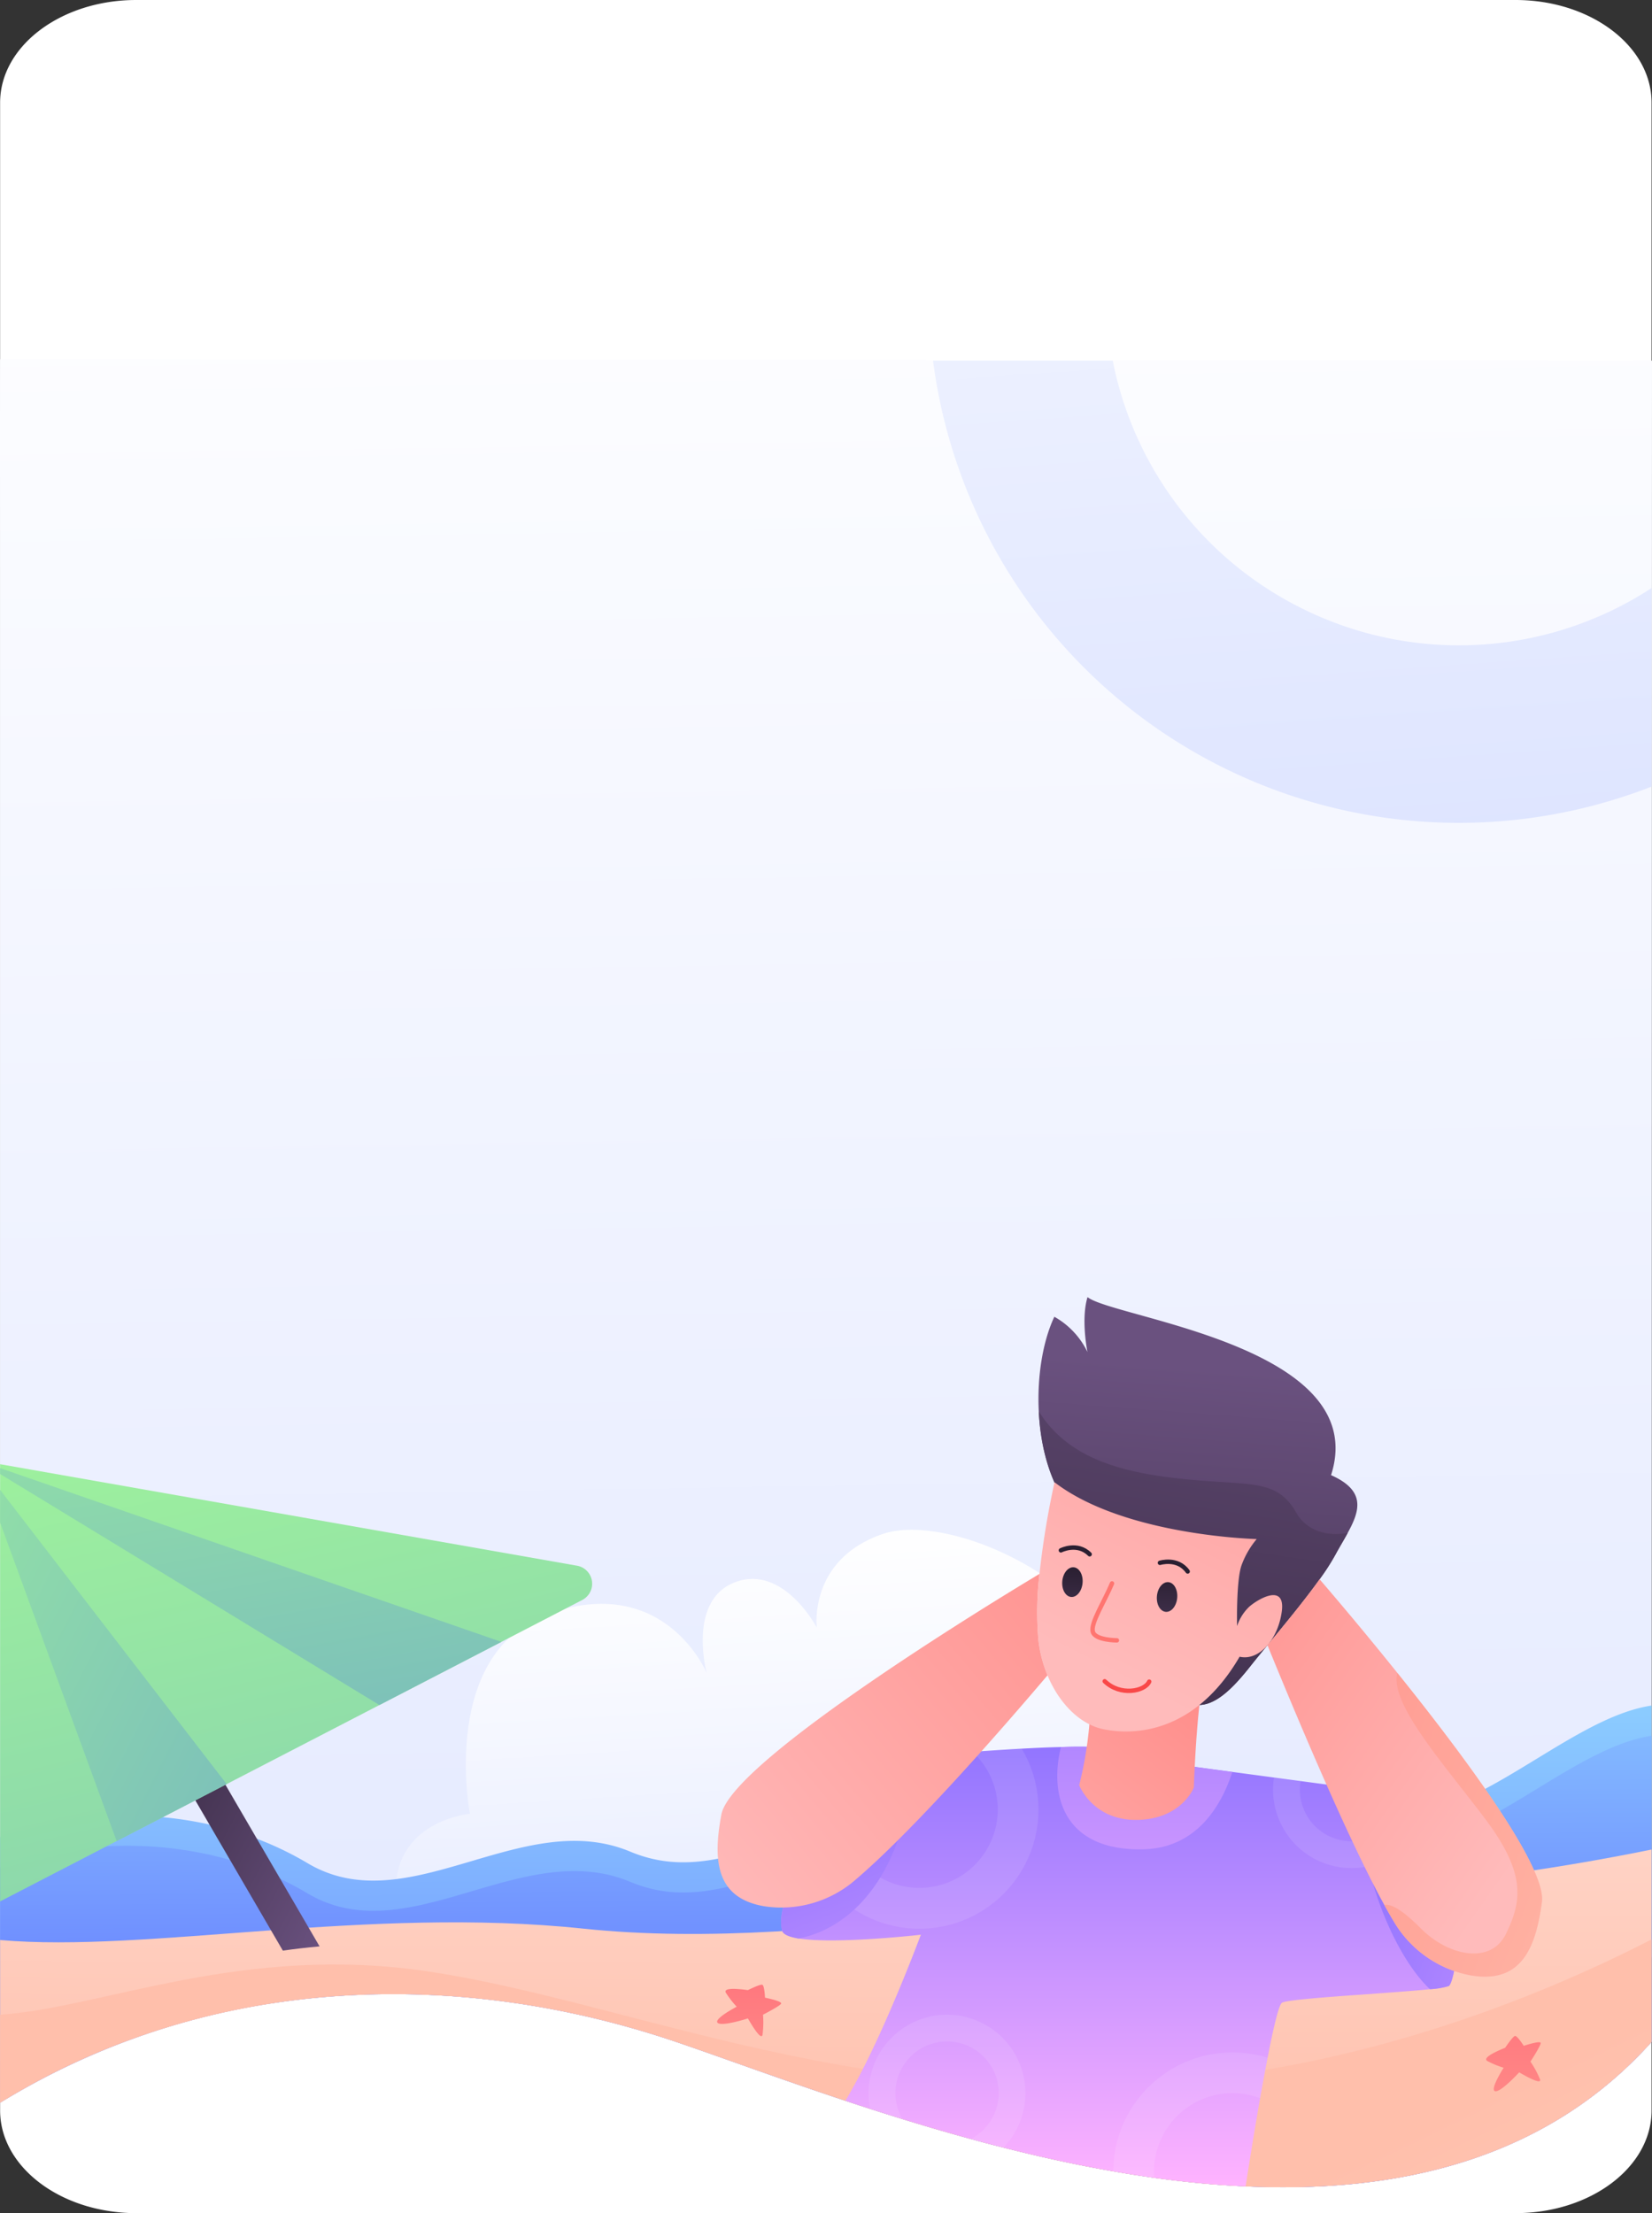 <svg xmlns="http://www.w3.org/2000/svg" xmlns:xlink="http://www.w3.org/1999/xlink" width="375.12" height="502.392" viewBox="0 0 375.12 502.392">
  <rect x="0" y="0" width="375.12" height="502.392" fill="#333333" stroke="none"/>
  <defs>
    <linearGradient id="linear-gradient" x1="0.49" y1="-0.132" x2="0.512" y2="1.362" gradientUnits="objectBoundingBox">
      <stop offset="0" stop-color="#fff"/>
      <stop offset="1" stop-color="#d8e0ff"/>
    </linearGradient>
    <linearGradient id="linear-gradient-2" x1="0.211" y1="-1.523" x2="0.547" y2="1.524" xlink:href="#linear-gradient"/>
    <linearGradient id="linear-gradient-3" x1="0.453" y1="-0.005" x2="0.521" y2="0.769" gradientUnits="objectBoundingBox">
      <stop offset="0" stop-color="#fff"/>
      <stop offset="1" stop-color="#fff" stop-opacity="0"/>
    </linearGradient>
    <linearGradient id="linear-gradient-4" x1="0.521" y1="1.053" x2="0.486" y2="-0.018" gradientUnits="objectBoundingBox">
      <stop offset="0" stop-color="#667aff"/>
      <stop offset="1" stop-color="#8dcfff"/>
    </linearGradient>
    <linearGradient id="linear-gradient-5" x1="0.506" y1="0.669" x2="0.485" y2="-0.227" xlink:href="#linear-gradient-4"/>
    <linearGradient id="linear-gradient-6" x1="0.492" y1="0.933" x2="0.511" y2="-0.271" gradientUnits="objectBoundingBox">
      <stop offset="0" stop-color="#ffbfab"/>
      <stop offset="1" stop-color="#ffd8cc"/>
    </linearGradient>
    <linearGradient id="linear-gradient-7" x1="0.929" y1="0.515" x2="1.619" y2="0.734" xlink:href="#linear-gradient-6"/>
    <linearGradient id="linear-gradient-8" x1="0.5" x2="0.5" y2="1" gradientUnits="objectBoundingBox">
      <stop offset="0" stop-color="#9275ff"/>
      <stop offset="1" stop-color="#ffb3ff"/>
    </linearGradient>
    <linearGradient id="linear-gradient-9" x1="0.441" y1="0.276" x2="1.135" y2="2.772" xlink:href="#linear-gradient-8"/>
    <linearGradient id="linear-gradient-10" x1="0.255" y1="0.258" x2="3.339" y2="2.288" xlink:href="#linear-gradient-8"/>
    <linearGradient id="linear-gradient-11" x1="0.52" y1="-1.338" x2="0.462" y2="3.3" xlink:href="#linear-gradient-8"/>
    <linearGradient id="linear-gradient-12" x1="0.418" y1="1.708" x2="0.513" y2="0.169" gradientUnits="objectBoundingBox">
      <stop offset="0" stop-color="#2a1f31"/>
      <stop offset="1" stop-color="#6a517f"/>
    </linearGradient>
    <linearGradient id="linear-gradient-13" x1="0.211" y1="2.079" x2="0.66" y2="-0.829" xlink:href="#linear-gradient-12"/>
    <linearGradient id="linear-gradient-14" x1="1.465" y1="-1.051" x2="-0.563" y2="2.259" gradientUnits="objectBoundingBox">
      <stop offset="0" stop-color="#ff7570"/>
      <stop offset="1" stop-color="#fbb"/>
    </linearGradient>
    <linearGradient id="linear-gradient-15" x1="1.696" y1="-2.037" x2="0.293" y2="0.759" xlink:href="#linear-gradient-14"/>
    <linearGradient id="linear-gradient-16" x1="2.016" y1="-0.713" x2="-0.05" y2="1.016" xlink:href="#linear-gradient-14"/>
    <linearGradient id="linear-gradient-17" x1="-0.762" y1="-0.717" x2="0.761" y2="0.832" xlink:href="#linear-gradient-14"/>
    <linearGradient id="linear-gradient-18" x1="0.208" y1="-0.284" x2="0.024" y2="4.003" xlink:href="#linear-gradient-12"/>
    <linearGradient id="linear-gradient-19" x1="0.161" y1="0.004" x2="-0.023" y2="4.293" xlink:href="#linear-gradient-12"/>
    <linearGradient id="linear-gradient-20" x1="1.635" y1="1.553" x2="-1.128" y2="-0.494" gradientUnits="objectBoundingBox">
      <stop offset="0" stop-color="#ffbfab"/>
      <stop offset="1" stop-color="#ff8b88"/>
    </linearGradient>
    <linearGradient id="linear-gradient-21" x1="-0.044" y1="0.08" x2="1.053" y2="0.956" xlink:href="#linear-gradient-12"/>
    <linearGradient id="linear-gradient-22" x1="1.258" y1="3.032" x2="0.097" y2="-0.642" gradientUnits="objectBoundingBox">
      <stop offset="0" stop-color="#669fcd"/>
      <stop offset="1" stop-color="#a7ff95"/>
    </linearGradient>
    <linearGradient id="linear-gradient-23" x1="1.334" y1="2.545" x2="-0.311" y2="-1.726" xlink:href="#linear-gradient-22"/>
    <linearGradient id="linear-gradient-24" x1="2.209" y1="2.045" x2="-1.43" y2="-0.836" xlink:href="#linear-gradient-22"/>
    <linearGradient id="linear-gradient-25" x1="0.5" y1="-1.017" x2="0.5" y2="1.765" gradientUnits="objectBoundingBox">
      <stop offset="0" stop-color="#ff6d79"/>
      <stop offset="1" stop-color="#ff8b88"/>
    </linearGradient>
    <linearGradient id="linear-gradient-26" x1="1.801" y1="-1.233" x2="1.801" y2="1.358" xlink:href="#linear-gradient-25"/>
  </defs>
  <g id="Group_34" data-name="Group 34" transform="translate(0.023 234.882)">
    <path id="Path_76" data-name="Path 76" d="M862.057,99.833V555.6c0,12.872-13.835,23.313-30.9,23.313h-313.2a38.628,38.628,0,0,1-5.976-.449c-14.181-2.085-24.923-11.541-24.923-22.864V99.833c0-12.873,13.855-23.313,30.9-23.313h313.2C848.221,76.52,862.057,86.96,862.057,99.833Z" transform="translate(-487.057 -311.402)" fill="#fff"/>
    <g id="Group_33" data-name="Group 33" transform="translate(-0.024 -153.324)">
      <path id="Path_77" data-name="Path 77" d="M862.153,76.52l-.1,362.362c-24.116,42.543-57.648,54.481-92.179,51.953a143.819,143.819,0,0,1-20.753-3.076c-3.113-.7-6.207-1.462-9.3-2.345a227.985,227.985,0,0,1-24.923-8.527q-3.747-1.462-7.437-3.106c-5.284-2.284-10.473-4.69-15.507-7.157q-3.719-1.827-7.321-3.654c-1.9-.974-3.786-1.949-5.63-2.923-14.873-7.827-28.017-15.562-38.355-21.135-26.23-14.1-53.939-19.977-81.053-16.018-2.786.4-5.573.914-8.34,1.523-22.348,4.964-44.139,16.78-64.2,36.331V125.55c0-27.073-.053-19.644,0-49.354l344.1.324C848.221,76.52,830.294,76.677,862.153,76.52Z" transform="translate(-487.033 -76.196)" fill="url(#linear-gradient)"/>
      <path id="Path_78" data-name="Path 78" d="M678.965,131.67a79.962,79.962,0,0,1-40.853-55.15H597.3A120.408,120.408,0,0,0,760.46,173.2V128.134A80.069,80.069,0,0,1,678.965,131.67Z" transform="translate(-385.436 -76.196)" fill="url(#linear-gradient-2)"/>
      <path id="Path_79" data-name="Path 79" d="M533.875,218.9c-1.368-17.869,16.781-19.422,16.781-19.422s-7.195-37.146,18.663-45.707,35.1,13.734,35.1,13.734-4.452-16.545,6.507-20.619S629.423,157.2,629.423,157.2s-1.975-15.411,14.937-21.234,63.428,15.281,60.548,53.53-52.2,70.323-52.2,70.323" transform="translate(-443.954 130.706)" fill="url(#linear-gradient-3)"/>
      <path id="Path_80" data-name="Path 80" d="M862.057,155.77v76.364c-24.116,26.845-57.648,34.377-92.179,32.782-6.9-.307-13.836-.98-20.753-1.941-3.113-.442-6.207-.922-9.3-1.48-8.436-1.46-16.776-3.305-24.923-5.38q-3.747-.922-7.437-1.96c-5.284-1.441-10.473-2.959-15.507-4.516q-3.719-1.153-7.321-2.306c-1.9-.615-3.786-1.23-5.63-1.845-14.873-4.939-28.017-9.819-38.355-13.336-26.23-8.9-53.939-12.606-81.053-10.108-2.786.25-5.573.576-8.34.961a165.9,165.9,0,0,0-64.2,22.925V185.651c19.312-7.033,46.964-7.686,69.812,5.9,22.829,13.567,48.616-12.932,73.29-2.613,24.673,10.3,42.6-16.583,81.918-2.4,39.316,14.2,55.035-14.258,84.147-6.188C818.629,186.535,841.63,158.825,862.057,155.77Z" transform="translate(-487.033 149.841)" fill="url(#linear-gradient-4)"/>
      <path id="Path_81" data-name="Path 81" d="M862.057,159.34v69.5c-24.116,26.845-57.648,34.377-92.179,32.783-6.9-.307-13.836-.98-20.753-1.941-3.113-.442-6.207-.922-9.3-1.48-8.436-1.46-16.776-3.305-24.923-5.38q-3.747-.922-7.437-1.96c-5.284-1.441-10.473-2.959-15.507-4.516q-3.719-1.153-7.321-2.306c-1.9-.615-3.786-1.23-5.63-1.845-14.873-4.939-28.017-9.819-38.355-13.336-26.23-8.9-53.939-12.606-81.053-10.108-2.786.25-5.573.576-8.34.961a165.9,165.9,0,0,0-64.2,22.925v-53.42c19.312-7.033,46.964-7.686,69.812,5.9,22.829,13.566,48.616-12.932,73.29-2.613,24.673,10.3,42.6-16.583,81.918-2.4,39.316,14.2,55.035-14.258,84.147-6.188C818.629,190.1,841.63,162.4,862.057,159.34Z" transform="translate(-487.033 153.131)" fill="url(#linear-gradient-5)"/>
      <path id="Path_82" data-name="Path 82" d="M862.057,172.78v43.678c-24.116,26.845-57.648,34.377-92.179,32.783-6.9-.307-13.836-.98-20.753-1.941-3.113-.442-6.207-.922-9.3-1.48-8.436-1.46-16.776-3.305-24.923-5.38q-3.747-.922-7.437-1.96c-5.284-1.441-10.473-2.959-15.507-4.516q-3.719-1.153-7.321-2.306c-1.9-.615-3.786-1.23-5.63-1.845-14.873-4.939-28.017-9.819-38.355-13.336-50.673-17.2-106.841-14.989-153.593,13.778V193.322c33.494,2.94,83.436-7.744,132.36-2.594,56.86,5.976,121.925-12.183,163.355-9.781C808.118,182.407,840.631,177.123,862.057,172.78Z" transform="translate(-487.033 165.517)" fill="url(#linear-gradient-6)"/>
      <path id="Path_83" data-name="Path 83" d="M862.057,183.4v23.271c-24.116,26.845-57.648,34.377-92.179,32.782-6.9-.307-13.836-.98-20.753-1.941-3.113-.442-6.207-.922-9.3-1.48-8.436-1.46-16.776-3.305-24.923-5.38q-3.747-.922-7.437-1.96c-5.284-1.441-10.473-2.959-15.507-4.516q-3.719-1.153-7.321-2.306c-1.9-.615-3.786-1.23-5.63-1.845-14.873-4.939-28.017-9.819-38.355-13.336-50.673-17.2-106.841-14.988-153.593,13.778V200.5c23.405-1.614,55.227-16.2,97.425-9.8,47.271,7.168,98.463,32.187,173.5,24.52C801.373,210.783,838.479,195.506,862.057,183.4Z" transform="translate(-487.033 175.304)" fill="url(#linear-gradient-7)"/>
      <g id="Group_30" data-name="Group 30" transform="translate(162.95 212.893)">
        <path id="Path_84" data-name="Path 84" d="M732.155,211.561c-.384,1.9-.826,3.151-1.211,3.4a18.316,18.316,0,0,1-4.266.711c-9.531.98-31.61,2.056-33.57,3.055-.711.365-1.922,5.457-3.286,12.49-.557,2.825-1.114,5.938-1.71,9.2-1.153,6.61-2.325,13.8-3.286,20-6.9-.307-13.835-.98-20.753-1.941-3.113-.442-6.207-.922-9.3-1.48-8.436-1.46-16.776-3.305-24.923-5.38q-3.747-.922-7.437-1.96c-5.284-1.441-10.473-2.959-15.507-4.516q-3.719-1.153-7.321-2.306c-1.9-.615-3.786-1.23-5.63-1.845.6-1.038,1.211-2.095,1.825-3.209,7.3-13.009,15.3-34.473,15.3-34.473s-19.389,2.21-27.767.845c-2.056-.346-3.459-.9-3.728-1.749a11.049,11.049,0,0,1,.211-5.246c.98-4.766,3.171-11.126,2.056-17.141-1.595-8.666-2.037-15.065,1.845-15.065q.375,0,1.268-.058c.173,0,.346-.019.538-.038h.115c.423-.038.884-.077,1.422-.115.365-.019.769-.058,1.191-.1.269-.038.576-.058.884-.077.346-.019.711-.058,1.076-.1.288-.019.6-.058.922-.077.672-.058,1.384-.115,2.133-.192,1.076-.1,2.248-.192,3.478-.307,1.5-.115,3.094-.269,4.766-.4.711-.077,1.441-.135,2.191-.192,1.46-.134,3-.25,4.554-.384,4.689-.384,9.685-.788,14.623-1.134.672-.038,1.345-.1,2-.135,3.132-.211,6.207-.423,9.147-.576,3.151-.173,6.149-.307,8.878-.365,2.133-.058,4.112-.1,5.842-.058,1.787.019,3.344.077,4.593.192l14.623,3.651,5.342.711,8.532,1.153,9.454,1.268,6.053.807,5.88.788,8.3,1.115,7.571,1.018s.25.058.692.192a1.972,1.972,0,0,1,.269.077c.134.038.288.1.442.135a23.4,23.4,0,0,1,5.688,2.806.423.423,0,0,1,.1.058c.269.192.557.4.826.615.25.192.48.384.73.6a15.663,15.663,0,0,1,3.113,3.574,4.976,4.976,0,0,1,.365.634,1.435,1.435,0,0,1,.134.231c.135.231.25.48.365.73a13.236,13.236,0,0,1,.519,1.307C734.653,189.136,733.6,204.643,732.155,211.561Z" transform="translate(-564.932 -58.563)" fill="url(#linear-gradient-8)"/>
        <g id="Group_29" data-name="Group 29" transform="translate(18.76 102.517)">
          <path id="Path_85" data-name="Path 85" d="M645.653,196.75A27.055,27.055,0,0,0,618.6,223.729c3.094.557,6.188,1.038,9.3,1.48-.038-.461-.058-.922-.058-1.4a17.812,17.812,0,0,1,17.813-17.813,17.537,17.537,0,0,1,6.284,1.153c.6-3.267,1.153-6.38,1.71-9.2A27.363,27.363,0,0,0,645.653,196.75Z" transform="translate(-547.517 -127.803)" fill="#fff" opacity="0.1" style="mix-blend-mode: overlay;isolation: isolate"/>
          <path id="Path_86" data-name="Path 86" d="M631.914,160.87c-2.94.154-6.014.365-9.147.576-.653.038-1.326.1-2,.135.346.327.673.653.98,1A17.811,17.811,0,0,1,599.785,190.1a17.071,17.071,0,0,1-2.786-2,17.766,17.766,0,0,1-2.364-24.4c-1.23.115-2.4.211-3.478.307-.749.077-1.46.135-2.133.192-.327.019-.634.058-.922.077-.365.038-.73.077-1.076.1-.307.019-.615.038-.884.077-.423.038-.826.077-1.191.1-.538.038-1,.077-1.422.115a26.586,26.586,0,0,0-1.922,9.992,27.047,27.047,0,1,0,50.307-13.778Z" transform="translate(-581.607 -160.87)" fill="#fff" opacity="0.1" style="mix-blend-mode: overlay;isolation: isolate"/>
          <path id="Path_87" data-name="Path 87" d="M666.9,168.411a11.66,11.66,0,0,1-8.858,9.973,10.239,10.239,0,0,1-2.556.327.652.652,0,0,1-.192.019,11.719,11.719,0,0,1-11.722-11.722,10.517,10.517,0,0,1,.173-1.922l-6.053-.807a18.23,18.23,0,0,0-.211,2.729,17.813,17.813,0,0,0,17.813,17.813,17.217,17.217,0,0,0,3-.25c.288-.058.577-.1.846-.173a17.825,17.825,0,0,0,13.451-13.182A23.4,23.4,0,0,0,666.9,168.411Z" transform="translate(-530.117 -157.727)" fill="#fff" opacity="0.1" style="mix-blend-mode: overlay;isolation: isolate"/>
          <path id="Path_88" data-name="Path 88" d="M607.5,192.29A17.825,17.825,0,0,0,589.687,210.1a16.827,16.827,0,0,0,.365,3.574q3.6,1.153,7.321,2.306a11.568,11.568,0,0,1-1.595-5.88,11.722,11.722,0,1,1,17.1,10.4q3.689,1.038,7.437,1.96A17.817,17.817,0,0,0,607.5,192.29Z" transform="translate(-574.16 -131.913)" fill="#fff" opacity="0.1" style="mix-blend-mode: overlay;isolation: isolate"/>
        </g>
        <path id="Path_89" data-name="Path 89" d="M608.576,166.615c-.845,16.6-9.762,33.34-25.269,36.453-2.056-.346-3.459-.9-3.728-1.749-1.384-4.343,3.882-13.7,2.267-22.387-1.595-8.666-2.037-15.065,1.845-15.065,1.672,0,12.068-1,24.539-2.037A19.244,19.244,0,0,1,608.576,166.615Z" transform="translate(-564.931 -57.468)" fill="url(#linear-gradient-9)"/>
        <path id="Path_90" data-name="Path 90" d="M667.717,210.31a18.316,18.316,0,0,1-4.266.711c-8.859-8.34-17.256-30.265-15.181-45.33l7.571,1.018s10.281,2.287,13.24,10.953C672.059,186.347,669.542,209.176,667.717,210.31Z" transform="translate(-501.704 -53.911)" fill="url(#linear-gradient-10)"/>
        <path id="Path_91" data-name="Path 91" d="M651.732,166.367c-2.344,7.206-7.821,17.256-20.215,17.544-17.563.423-21.522-11.568-18.716-23.194a91.783,91.783,0,0,1,10.434.135l14.624,3.651Z" transform="translate(-534.855 -58.565)" fill="url(#linear-gradient-11)"/>
        <path id="Path_92" data-name="Path 92" d="M679.969,161.056c-.845,1.576-1.845,3.19-2.748,4.862a51.078,51.078,0,0,1-3.632,5.649c-3.44,4.823-8.071,10.4-11.837,14.969-1.384,1.672-2.652,3.228-3.709,4.554-5.131,6.514-10.78,12.164-16.6,7.014L614.9,152.562c-3.151-5.419-4.746-12.279-5.073-19.1-.4-8.032.942-16.007,3.536-21.483a18.222,18.222,0,0,1,7.513,7.994c-.115-.653-1.46-7.552.019-12.452,5.976,4.8,64.719,11.145,55.3,40.411C684.158,151.467,682.755,156,679.969,161.056Z" transform="translate(-536.901 -107.52)" fill="url(#linear-gradient-12)"/>
        <path id="Path_93" data-name="Path 93" d="M679.935,148.614c-.846,1.576-1.845,3.19-2.748,4.862a51.049,51.049,0,0,1-3.632,5.649c-3.44,4.823-8.071,10.4-11.837,14.969-1.384,1.672-2.652,3.228-3.709,4.554-5.131,6.514-10.78,12.164-16.6,7.014L614.87,140.121c-3.151-5.419-4.746-12.279-5.073-19.1,5.8,9.224,15.68,13.24,29.727,14.988,17.813,2.229,23.962-.346,28.766,8.051C670.616,148.153,675.362,149.479,679.935,148.614Z" transform="translate(-536.867 -95.078)" fill="url(#linear-gradient-13)"/>
        <path id="Path_94" data-name="Path 94" d="M617.142,160.578a87.636,87.636,0,0,1-2.569,18.149s3.082,8.05,13.184,7.877,12.844-7.362,12.844-7.362.684-21.918,3.082-28.766Z" transform="translate(-532.465 -67.932)" fill="url(#linear-gradient-14)"/>
        <path id="Path_95" data-name="Path 95" d="M665.165,158.618c-.807,6.4-5.15,11.4-9.589,10.377-10.165,17.467-24.1,17.929-31.053,16.43-5.092-1.076-9.877-5.707-12.567-12.2a30.03,30.03,0,0,1-2.056-7.879,73.474,73.474,0,0,1,.231-15.142,192.36,192.36,0,0,1,3.42-20.811c15.872,12.2,45.907,12.894,45.907,12.894a19.637,19.637,0,0,0-3.44,5.938c-1.249,3.536-1.019,13.816-1.019,13.816a10.693,10.693,0,0,1,2.729-4.362C659.669,155.947,665.953,152.219,665.165,158.618Z" transform="translate(-537.046 -87.365)" fill="url(#linear-gradient-15)"/>
        <path id="Path_96" data-name="Path 96" d="M646.754,163.241c-8.34,9.839-29.554,34.416-43.486,46.311a25.693,25.693,0,0,1-20.6,6.149c-11.337-1.806-11.895-10.55-9.973-20.849.039-.173.077-.346.135-.538a.116.116,0,0,1,.019-.077c3.786-11.933,55.035-43.678,68.985-52.152,1.5-.9,2.556-1.556,3.094-1.864a73.483,73.483,0,0,0-.231,15.142A30.028,30.028,0,0,0,646.754,163.241Z" transform="translate(-571.844 -77.384)" fill="url(#linear-gradient-16)"/>
        <path id="Path_97" data-name="Path 97" d="M699.135,214.121c-1.384,10.4-4.65,18.524-15.988,16.68a25.668,25.668,0,0,1-17.64-12.279c-.692-1.134-1.4-2.383-2.152-3.728-8.628-15.661-20.869-45.081-26.537-58.974,3.766-4.573,8.4-10.146,11.837-14.969,2.825,3.286,9.781,11.434,17.66,21.253v.019C681.552,181.069,700.211,206.184,699.135,214.121Z" transform="translate(-511.965 -76.803)" fill="url(#linear-gradient-17)"/>
        <path id="Path_98" data-name="Path 98" d="M620.57,141.342c-1.8,4.279-4.879,8.989-4.366,10.959s5.48,1.968,5.48,1.968" transform="translate(-531.014 -76.35)" fill="none" stroke="#ff7570" stroke-linecap="round" stroke-linejoin="round" stroke-width="1"/>
        <path id="Path_99" data-name="Path 99" d="M628.37,144.772c-.167,1.86-1.334,3.274-2.606,3.161s-2.166-1.716-2-3.578,1.336-3.274,2.607-3.159S628.539,142.912,628.37,144.772Z" transform="translate(-524.012 -76.49)" fill="url(#linear-gradient-18)"/>
        <path id="Path_100" data-name="Path 100" d="M617.187,143.016c-.167,1.86-1.336,3.274-2.606,3.159s-2.166-1.716-2-3.576,1.335-3.274,2.608-3.159S617.356,141.156,617.187,143.016Z" transform="translate(-534.318 -78.108)" fill="url(#linear-gradient-19)"/>
        <path id="Path_101" data-name="Path 101" d="M612.408,137.74s3.741-1.91,6.533.892" transform="translate(-534.461 -80.255)" fill="none" stroke="#2a1f31" stroke-linecap="round" stroke-miterlimit="10" stroke-width="1"/>
        <path id="Path_102" data-name="Path 102" d="M624.112,139.027s4.007-1.266,6.3,1.96" transform="translate(-523.674 -78.708)" fill="none" stroke="#2a1f31" stroke-linecap="round" stroke-miterlimit="10" stroke-width="1"/>
        <path id="Path_103" data-name="Path 103" d="M617.585,152.9c3.547,3.436,9.1,2.308,10.107.085" transform="translate(-529.689 -65.701)" fill="none" stroke="#f94848" stroke-linecap="round" stroke-linejoin="round" stroke-width="1"/>
        <path id="Path_104" data-name="Path 104" d="M686.407,203.918c-1.384,10.4-4.65,18.524-15.988,16.68a25.668,25.668,0,0,1-17.64-12.279c-.692-1.134-1.4-2.383-2.152-3.728,1.71-.4,4.631,1.633,8.34,5.361,6.168,6.207,15.872,8.263,19.293,1.172,3.42-7.071,4.8-13.336-4.554-25.846-9.378-12.51-21.945-26.364-20.119-33.359C668.824,170.867,687.483,195.982,686.407,203.918Z" transform="translate(-499.238 -66.601)" fill="url(#linear-gradient-20)"/>
      </g>
      <g id="Group_32" data-name="Group 32" transform="translate(0.024 250.824)">
        <g id="Group_31" data-name="Group 31" transform="translate(25.596 40.296)">
          <path id="Path_106" data-name="Path 106" d="M547.322,223.428c-2.786.25-5.573.576-8.34.961l-38.6-66.257,6.649-3.862Z" transform="translate(-500.377 -154.27)" fill="url(#linear-gradient-21)"/>
        </g>
        <path id="Path_107" data-name="Path 107" d="M619.244,164.122l-18.37,9.512-27.69,14.335L538.5,205.917l-.269.154h-.019l-6.822,3.536-17.871,9.243-26.46,13.7V133.3l131,23.04A4.154,4.154,0,0,1,619.244,164.122Z" transform="translate(-487.057 -133.3)" fill="url(#linear-gradient-22)"/>
        <path id="Path_108" data-name="Path 108" d="M600.874,173.21l-27.69,14.335-86.126-52.44V133.76Z" transform="translate(-487.057 -132.876)" fill="url(#linear-gradient-23)"/>
        <path id="Path_109" data-name="Path 109" d="M538.5,203.125l-.269.154h-.019l-6.822,3.536-17.871,9.243-26.46-72.291V136.33l28.305,36.76L537,201.184l.019.019Z" transform="translate(-487.057 -130.508)" fill="url(#linear-gradient-24)"/>
      </g>
      <path id="Path_110" data-name="Path 110" d="M578.779,189.977c-2.512-.342-5.594-.571-5.023.571a20.873,20.873,0,0,0,2.477,3.2s-5.277,2.74-4.333,3.653,6.879-1,6.879-1,2.967,5.336,3.309,3.738a21.505,21.505,0,0,0,.115-4.579s3.768-1.927,4.11-2.5-3.655-1.37-3.655-1.37-.113-2.786-.626-2.934S578.779,189.977,578.779,189.977Z" transform="translate(-408.947 180.23)" fill="url(#linear-gradient-25)"/>
      <path id="Path_111" data-name="Path 111" d="M666.973,197.483c-2.35.951-5.14,2.283-4.078,2.99a20.891,20.891,0,0,0,3.738,1.545s-3.221,5-1.949,5.323,5.477-4.283,5.477-4.283,5.227,3.159,4.729,1.6a21.568,21.568,0,0,0-2.175-4.032s2.314-3.543,2.327-4.208-3.851.624-3.851.624-1.484-2.364-2-2.237S666.973,197.483,666.973,197.483Z" transform="translate(-325.195 185.812)" fill="url(#linear-gradient-26)"/>
    </g>
  </g>
</svg>
